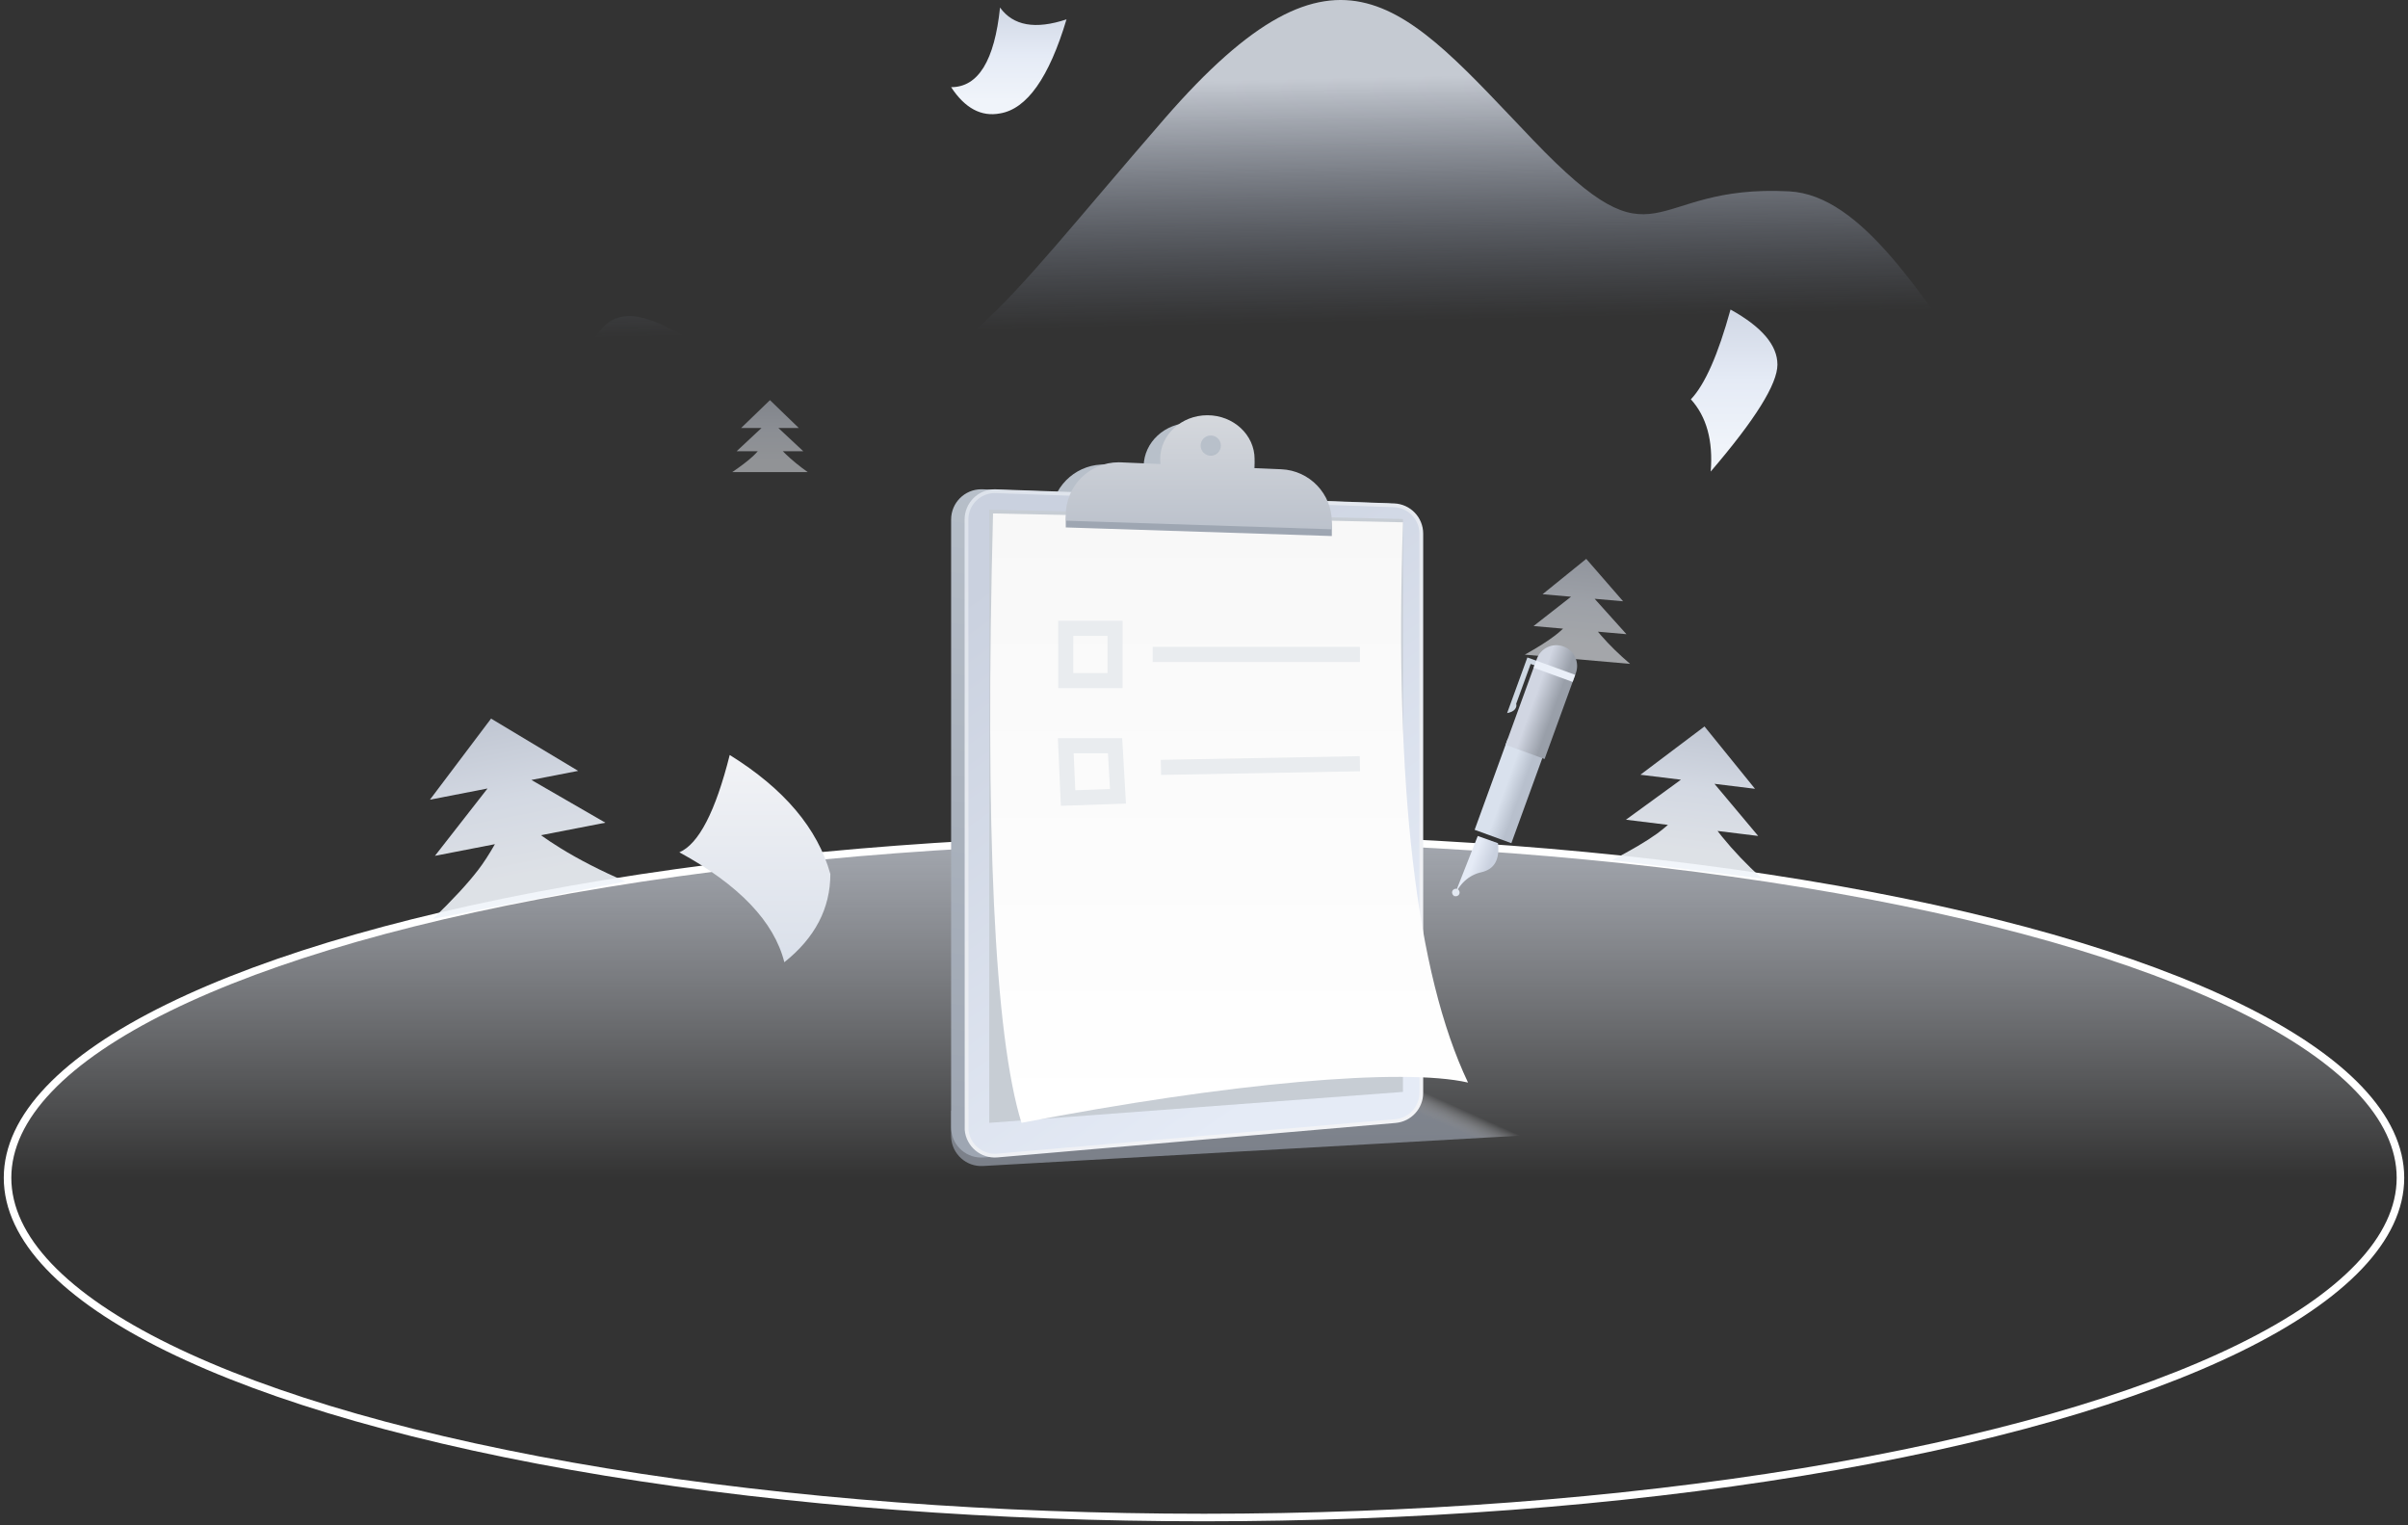 <?xml version="1.0" encoding="UTF-8"?>
<svg width="319px" height="202px" viewBox="0 0 319 202" version="1.1" xmlns="http://www.w3.org/2000/svg" xmlns:xlink="http://www.w3.org/1999/xlink">
    <rect x="0" y="0" width="319" height="202" fill="#333333" stroke="none"/>
    <title>选择产品</title>
    <defs>
        <linearGradient x1="50%" y1="50%" x2="50%" y2="-24.562%" id="linearGradient-1">
            <stop stop-color="#F3F7FF" stop-opacity="0" offset="0%"></stop>
            <stop stop-color="#D1D8E6" offset="100%"></stop>
        </linearGradient>
        <linearGradient x1="50%" y1="-13.372%" x2="50%" y2="85.152%" id="linearGradient-2">
            <stop stop-color="#CAD1DF" offset="0%"></stop>
            <stop stop-color="#E5EBF6" offset="58.142%"></stop>
            <stop stop-color="#F0F4FA" offset="100%"></stop>
        </linearGradient>
        <linearGradient x1="50%" y1="-13.372%" x2="50%" y2="85.152%" id="linearGradient-3">
            <stop stop-color="#CAD1DF" offset="0%"></stop>
            <stop stop-color="#E5EBF6" offset="58.142%"></stop>
            <stop stop-color="#F0F4FA" offset="100%"></stop>
        </linearGradient>
        <linearGradient x1="50%" y1="-13.372%" x2="50%" y2="85.152%" id="linearGradient-4">
            <stop stop-color="#CAD1DF" offset="0%"></stop>
            <stop stop-color="#E5EBF6" offset="58.142%"></stop>
            <stop stop-color="#F0F4FA" offset="100%"></stop>
        </linearGradient>
        <linearGradient x1="75.346%" y1="52.05%" x2="73.477%" y2="20.044%" id="linearGradient-5">
            <stop stop-color="#8F9BB5" stop-opacity="0" offset="0%"></stop>
            <stop stop-color="#EAF0FA" offset="100%"></stop>
        </linearGradient>
        <linearGradient x1="50%" y1="-13.372%" x2="50%" y2="85.152%" id="linearGradient-6">
            <stop stop-color="#CAD1DF" offset="0%"></stop>
            <stop stop-color="#E5EBF6" offset="58.142%"></stop>
            <stop stop-color="#F0F4FA" offset="100%"></stop>
        </linearGradient>
        <linearGradient x1="50%" y1="49.226%" x2="45.219%" y2="50.402%" id="linearGradient-7">
            <stop stop-color="#F7F9FE" stop-opacity="0" offset="0%"></stop>
            <stop stop-color="#8C929D" offset="100%"></stop>
        </linearGradient>
        <linearGradient x1="38.128%" y1="40.945%" x2="50%" y2="58.369%" id="linearGradient-8">
            <stop stop-color="#B8C0CA" offset="0%"></stop>
            <stop stop-color="#9EA6B2" offset="100%"></stop>
        </linearGradient>
        <linearGradient x1="44.233%" y1="0%" x2="34.264%" y2="97.245%" id="linearGradient-9">
            <stop stop-color="#B8C0CA" offset="0%"></stop>
            <stop stop-color="#9EA6B2" offset="100%"></stop>
        </linearGradient>
        <linearGradient x1="27.963%" y1="2.358%" x2="69.539%" y2="89.664%" id="linearGradient-10">
            <stop stop-color="#CAD1DF" offset="0%"></stop>
            <stop stop-color="#E5EBF6" offset="100%"></stop>
        </linearGradient>
        <linearGradient x1="69.182%" y1="91.046%" x2="16.036%" y2="-20.778%" id="linearGradient-11">
            <stop stop-color="#F2F3F6" offset="0%"></stop>
            <stop stop-color="#DFE4EC" offset="82.049%"></stop>
            <stop stop-color="#DAE0EA" offset="100%"></stop>
        </linearGradient>
        <linearGradient x1="50%" y1="0%" x2="50%" y2="100%" id="linearGradient-12">
            <stop stop-color="#F8F8F8" offset="0%"></stop>
            <stop stop-color="#FFFFFF" offset="100%"></stop>
        </linearGradient>
        <linearGradient x1="51.229%" y1="50%" x2="50%" y2="58.489%" id="linearGradient-13">
            <stop stop-color="#B8C0CA" offset="0%"></stop>
            <stop stop-color="#9EA6B2" offset="100%"></stop>
        </linearGradient>
        <linearGradient x1="50%" y1="0%" x2="50%" y2="99.021%" id="linearGradient-14">
            <stop stop-color="#D5D8DD" offset="0%"></stop>
            <stop stop-color="#BCC2CC" offset="100%"></stop>
        </linearGradient>
        <linearGradient x1="36.281%" y1="31.593%" x2="78.373%" y2="31.593%" id="linearGradient-15">
            <stop stop-color="#D9E1ED" offset="0%"></stop>
            <stop stop-color="#B8C0CD" offset="100%"></stop>
        </linearGradient>
        <linearGradient x1="27.004%" y1="39.547%" x2="80.829%" y2="39.547%" id="linearGradient-16">
            <stop stop-color="#D1D6E2" offset="0%"></stop>
            <stop stop-color="#999FA9" offset="100%"></stop>
        </linearGradient>
        <linearGradient x1="74.466%" y1="35.564%" x2="19.359%" y2="35.564%" id="linearGradient-17">
            <stop stop-color="#CAD1DF" offset="0%"></stop>
            <stop stop-color="#E5EBF6" offset="100%"></stop>
        </linearGradient>
        <linearGradient x1="50%" y1="-13.372%" x2="50%" y2="85.152%" id="linearGradient-18">
            <stop stop-color="#CAD1DF" offset="0%"></stop>
            <stop stop-color="#E5EBF6" offset="58.142%"></stop>
            <stop stop-color="#F0F4FA" offset="100%"></stop>
        </linearGradient>
        <linearGradient x1="50%" y1="0.175%" x2="50%" y2="99.097%" id="linearGradient-19">
            <stop stop-color="#F2F3F6" offset="0%"></stop>
            <stop stop-color="#DAE0EA" offset="100%"></stop>
        </linearGradient>
        <linearGradient x1="50%" y1="-13.372%" x2="50%" y2="85.152%" id="linearGradient-20">
            <stop stop-color="#CAD1DF" offset="0%"></stop>
            <stop stop-color="#E5EBF6" offset="58.142%"></stop>
            <stop stop-color="#F0F4FA" offset="100%"></stop>
        </linearGradient>
    </defs>
    <g id="第一部分" stroke="none" stroke-width="1" fill="none" fill-rule="evenodd">
        <g id="12-产品关系_未选择主产品" transform="translate(-475, -524)">
            <g id="选择产品" transform="translate(476, 524)">
                <ellipse id="椭圆形-copy" stroke="#FFFFFF" fill="url(#linearGradient-1)" cx="158.5" cy="156" rx="158.5" ry="45"></ellipse>
                <path d="M223.642,96.148 L231.289,103.531 L225.879,103.531 L232.466,109.677 L227.044,109.677 C227.276,109.914 227.515,110.15 227.76,110.387 C229.427,111.996 231.387,113.605 233.642,115.215 L213.642,115.215 C215.98,113.627 217.798,112.235 219.096,111.039 C219.517,110.652 219.96,110.198 220.426,109.679 L214.819,109.677 L221.403,103.531 L215.995,103.531 L223.642,96.148 Z" id="形状结合复制-2-copy" fill="url(#linearGradient-2)" opacity="0.9" transform="translate(223.642, 105.681) rotate(7) translate(-223.642, -105.681) "></path>
                <path d="M208.555,74 L213.908,79.168 L210.122,79.168 L214.731,83.471 L210.936,83.47 C211.098,83.636 211.266,83.802 211.437,83.968 C212.604,85.094 213.977,86.22 215.555,87.347 L201.555,87.347 C203.192,86.235 204.464,85.261 205.373,84.424 C205.667,84.153 205.977,83.836 206.303,83.472 L202.379,83.471 L206.987,79.168 L203.202,79.168 L208.555,74 Z" id="形状结合复制-copy" fill="url(#linearGradient-3)" opacity="0.6" transform="translate(208.555, 80.673) rotate(5) translate(-208.555, -80.673) "></path>
                <path d="M66.393,94.882 L76.393,103.882 L70.085,103.882 L78.625,111.308 L69.933,111.308 C70.612,112.024 71.339,112.741 72.115,113.458 C74.282,115.458 76.831,117.458 79.762,119.458 L53.762,119.458 C56.802,117.484 59.165,115.754 60.852,114.268 C61.731,113.494 62.686,112.508 63.717,111.309 L55.625,111.308 L64.163,103.882 L56.393,103.882 L66.393,94.882 Z" id="形状结合-copy" fill="url(#linearGradient-4)" opacity="0.9" transform="translate(66.762, 107.17) rotate(-11) translate(-66.762, -107.17) "></path>
                <path d="M298,89.556 L20,90 L20,60.972 L25.635,58.074 L27.566,56.932 C27.566,56.932 44.756,62.096 59.487,58.362 C74.217,54.627 72.38,52.571 78.172,44.219 C83.964,35.867 95.671,52.468 108.254,51.67 C125.94,50.548 129.975,42.548 153.246,15.746 C176.517,-11.056 185.076,0.778 202.112,18.565 C219.147,36.351 216.76,24.32 236.029,25.347 C255.298,26.375 268.01,78.562 297.976,80.413 L298,89.556 Z" id="Path-2-Copy" fill="url(#linearGradient-5)" opacity="0.8"></path>
                <path d="M101,53 L104.824,56.692 L102.119,56.691 L105.412,59.765 L102.701,59.765 C102.817,59.883 102.936,60.001 103.059,60.12 C103.892,60.924 104.873,61.729 106,62.533 L96,62.533 C97.169,61.74 98.078,61.044 98.727,60.446 C98.937,60.252 99.159,60.025 99.392,59.765 L96.588,59.765 L99.881,56.691 L97.176,56.692 L101,53 Z" id="形状结合复制-copy" fill="url(#linearGradient-6)" opacity="0.5"></path>
                <path d="M125,147.117 L226.453,139.633 L260.664,147.022 L129.225,154.44 C127.02,154.565 125.131,152.877 125.006,150.672 C125.002,150.597 125,150.522 125,150.446 L125,147.117 L125,147.117 Z" id="矩形" fill="url(#linearGradient-7)" opacity="0.8"></path>
                <g id="分组" transform="translate(125, 55)">
                    <path d="M31.761,1 C35.215,1 38.015,3.6 38.015,6.807 C38.015,6.966 38.008,7.124 37.994,7.281 L41.706,7.441 C45.568,7.607 48.565,10.873 48.399,14.735 C48.39,14.929 48.374,15.123 48.349,15.315 L48.249,16.108 L13,14.967 L13.278,12.679 C13.718,9.051 16.876,6.372 20.528,6.529 L25.508,6.743 C25.545,3.565 28.33,1 31.761,1 Z" id="形状结合" fill="url(#linearGradient-8)"></path>
                    <path d="M4.139,9.81 L57.783,11.681 C59.937,11.756 61.644,13.524 61.644,15.679 L61.644,89.749 C61.644,91.826 60.054,93.558 57.984,93.734 L4.34,98.309 C2.139,98.496 0.202,96.864 0.014,94.663 C0.005,94.55 3.56660598e-15,94.436 7.10542736e-15,94.323 L7.10542736e-15,13.807 C7.72306428e-15,11.598 1.791,9.807 4,9.807 C4.046,9.807 4.093,9.808 4.139,9.81 Z" id="矩形" fill="url(#linearGradient-9)"></path>
                    <path d="M5.778,10.059 L58.67,11.929 C59.679,11.965 60.583,12.397 61.235,13.072 C61.887,13.748 62.287,14.667 62.287,15.677 L62.287,15.677 L62.287,89.753 C62.287,90.726 61.915,91.618 61.301,92.288 C60.686,92.958 59.83,93.405 58.86,93.489 L58.86,93.489 L6.11,98.054 C5.078,98.143 4.108,97.805 3.374,97.188 C2.641,96.572 2.143,95.679 2.052,94.651 L2.052,94.651 L2.037,13.809 C2.037,12.774 2.457,11.836 3.135,11.158 C3.814,10.479 4.751,10.059 5.778,10.059 L5.778,10.059 Z" id="矩形" stroke="url(#linearGradient-11)" stroke-width="0.5" fill="url(#linearGradient-10)"></path>
                    <polygon id="矩形" fill="#C7CDD4" points="5.05 12.507 59.857 13.744 59.857 89.626 5.05 93.724"></polygon>
                    <path d="M5.553,13.008 L59.857,14.18 C58.719,49.184 61.593,73.92 68.478,88.389 C59.857,86.404 37.015,88.389 9.32,93.724 C5.723,82.05 4.468,55.145 5.553,13.008 Z" id="矩形" fill="url(#linearGradient-12)"></path>
                    <path d="M33.949,0.893 C37.403,0.893 40.203,3.493 40.203,6.7 C40.203,7.109 40.157,7.507 40.071,7.891 L43.737,8.048 C47.483,8.21 50.436,11.293 50.436,15.042 L50.436,16.001 L15.188,14.86 L15.188,14.127 C15.188,10.261 18.322,7.127 22.188,7.127 C22.288,7.127 22.388,7.13 22.489,7.134 L27.735,7.36 C27.709,7.144 27.695,6.924 27.695,6.7 C27.695,3.493 30.495,0.893 33.949,0.893 Z M34.395,3.574 C33.655,3.574 33.055,4.174 33.055,4.914 C33.055,5.654 33.655,6.254 34.395,6.254 C35.136,6.254 35.736,5.654 35.736,4.914 C35.736,4.174 35.136,3.574 34.395,3.574 Z" id="形状结合" fill="url(#linearGradient-13)"></path>
                    <path d="M33.949,2.16715534e-13 C37.403,2.16715534e-13 40.203,2.6 40.203,5.807 C40.203,6.215 40.157,6.613 40.071,6.998 L43.737,7.155 C47.483,7.316 50.436,10.4 50.436,14.149 L50.436,15.108 L15.188,13.967 L15.188,13.234 C15.188,9.368 18.322,6.234 22.188,6.234 C22.288,6.234 22.388,6.236 22.489,6.24 L27.735,6.467 C27.709,6.25 27.695,6.03 27.695,5.807 C27.695,2.6 30.495,2.16715534e-13 33.949,2.16715534e-13 Z M34.395,2.68 C33.655,2.68 33.055,3.28 33.055,4.02 C33.055,4.76 33.655,5.36 34.395,5.36 C35.136,5.36 35.736,4.76 35.736,4.02 C35.736,3.28 35.136,2.68 34.395,2.68 Z" id="形状结合" fill="url(#linearGradient-14)"></path>
                    <g id="分组-5" transform="translate(14.142, 27.223)" fill="#E9ECEF" fill-rule="nonzero">
                        <path d="M0.045,2.84217094e-14 L8.576,2.84217094e-14 L8.576,8.924 L0.045,8.924 L0.045,2.84217094e-14 Z M2.045,6.924 L6.576,6.924 L6.576,2 L2.045,2 L2.045,6.924 Z" id="路径-24"></path>
                        <path d="M0,15.553 L8.52,15.553 L9.021,24.217 L0.397,24.511 L0,15.553 Z M2.308,22.444 L6.906,22.288 L6.633,17.553 L2.091,17.553 L2.308,22.444 Z" id="路径-24复制"></path>
                        <polygon id="直线-18" points="12.553 5.462 12.553 3.462 40.014 3.462 40.014 5.462"></polygon>
                        <polygon id="直线-18复制" points="13.672 20.42 13.635 18.42 39.996 17.932 40.033 19.932"></polygon>
                    </g>
                </g>
                <g id="分组-3" transform="translate(190.362, 84.176)">
                    <polygon id="矩形" fill="url(#linearGradient-15)" transform="translate(8.62, 20.585) rotate(20) translate(-8.62, -20.585) " points="6.031 14.162 11.209 14.162 11.209 27.007 6.031 27.007"></polygon>
                    <path d="M9.568,3.052 L11.812,3.048 L11.812,3.713 L10.275,3.713 L10.275,9.321 C10.432,9.537 10.461,9.79 10.361,10.08 C10.262,10.369 9.997,10.64 9.568,10.894 L9.568,3.052 Z" id="矩形" fill="#CED7E2" transform="translate(10.69, 6.971) rotate(20) translate(-10.69, -6.971) "></path>
                    <path d="M13.214,1 C14.733,1 15.964,2.231 15.964,3.75 L15.964,15.865 L15.964,15.865 L10.464,15.865 L10.464,3.75 C10.464,2.231 11.695,1 13.214,1 Z" id="矩形" fill="url(#linearGradient-16)" transform="translate(13.214, 8.433) rotate(20) translate(-13.214, -8.433) "></path>
                    <rect id="矩形" fill="#EAEFF8" transform="translate(14.559, 4.737) rotate(20) translate(-14.559, -4.737) " x="11.809" y="4.237" width="5.5" height="1"></rect>
                    <path d="M2.8,26.833 L5.648,26.813 C6.624,28.771 6.377,30.224 4.909,31.172 C3.441,32.12 2.662,33.615 2.572,35.658 L2.8,26.833 Z" id="矩形复制-2" fill="url(#linearGradient-17)" transform="translate(4.402, 31.235) rotate(20) translate(-4.402, -31.235) "></path>
                    <path d="M1.5,34.538 C1.776,34.538 2,34.314 2,34.038 C2,33.762 1.776,33.538 1.5,33.538 C1.224,33.538 1,33.762 1,34.038 C1,34.314 1.224,34.538 1.5,34.538 Z" id="椭圆形" fill="#E2E8F1" transform="translate(1.5, 34.038) rotate(20) translate(-1.5, -34.038) "></path>
                </g>
                <path d="M131.479,1 C130.752,8.03 128.593,11.546 125,11.546 C126.834,14.338 128.994,15.497 131.479,15.022 C135.037,14.435 137.973,10.282 140.287,2.563 C136.159,3.936 133.223,3.415 131.479,1 Z" id="路径-12" fill="url(#linearGradient-18)"></path>
                <path d="M95.67,100 C93.786,107.489 91.562,111.786 89,112.891 C96.914,117.215 101.549,122.067 102.905,127.448 C106.968,124.218 109,120.322 109,115.759 C107.312,109.72 102.868,104.467 95.67,100 Z" id="路径-13" fill="url(#linearGradient-19)"></path>
                <path d="M228.251,41 C226.606,46.979 224.855,50.942 223,52.89 C225.083,55.195 225.958,58.385 225.625,62.458 C231.518,55.585 234.465,50.864 234.465,48.294 C234.465,45.723 232.394,43.292 228.251,41 Z" id="路径-14" fill="url(#linearGradient-20)"></path>
            </g>
        </g>
    </g>
</svg>